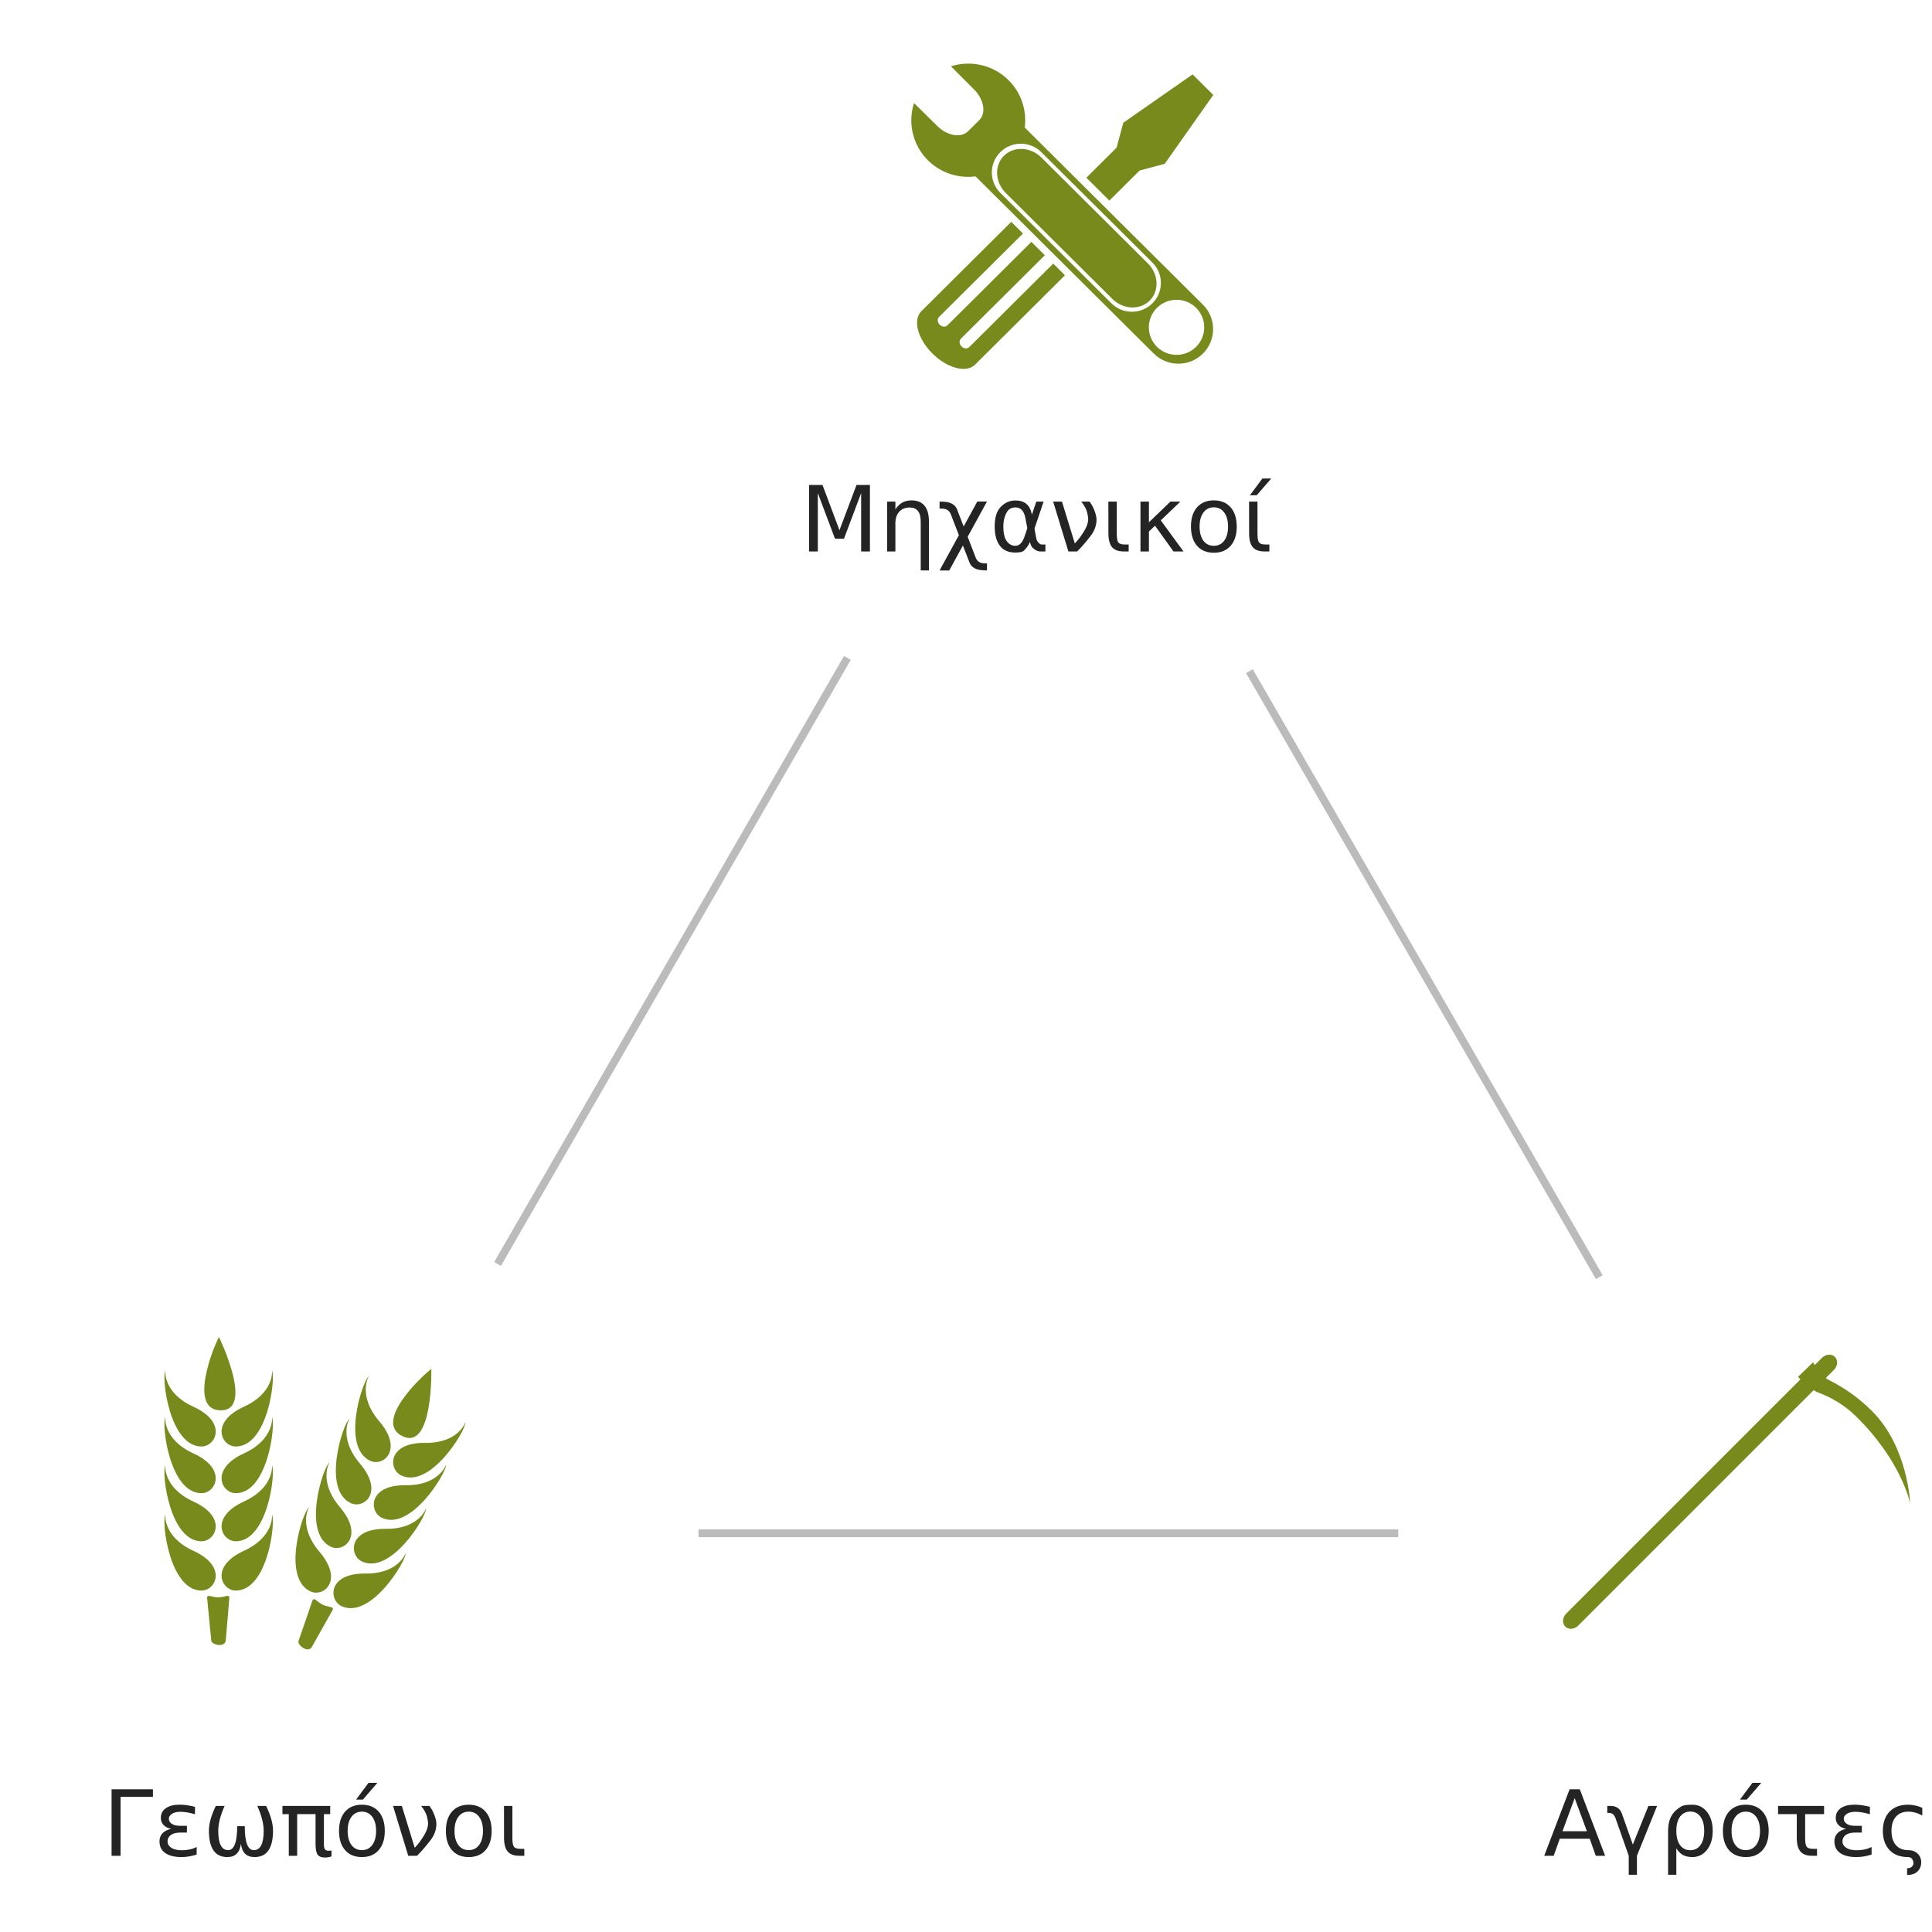 <?xml version="1.0" encoding="UTF-8" standalone="no"?>
<!-- Created with Inkscape (http://www.inkscape.org/) -->

<svg
   xmlns:dc="http://purl.org/dc/elements/1.1/"
   xmlns:cc="http://creativecommons.org/ns#"
   xmlns:rdf="http://www.w3.org/1999/02/22-rdf-syntax-ns#"
   xmlns:svg="http://www.w3.org/2000/svg"
   xmlns="http://www.w3.org/2000/svg"
   xmlns:sodipodi="http://sodipodi.sourceforge.net/DTD/sodipodi-0.dtd"
   xmlns:inkscape="http://www.inkscape.org/namespaces/inkscape"
   version="1.2"
   width="50"
   height="50"
   id="svg3791"
   inkscape:version="0.48.3.1 r9886"
   sodipodi:docname="agrockathon-triangle.svg">
  <sodipodi:namedview
     pagecolor="#ffffff"
     bordercolor="#666666"
     borderopacity="1"
     objecttolerance="10"
     gridtolerance="10"
     guidetolerance="10"
     inkscape:pageopacity="0"
     inkscape:pageshadow="2"
     inkscape:window-width="1440"
     inkscape:window-height="841"
     id="namedview2997"
     showgrid="false"
     inkscape:zoom="6.4"
     inkscape:cx="42.364324"
     inkscape:cy="10.543627"
     inkscape:window-x="0"
     inkscape:window-y="27"
     inkscape:window-maximized="1"
     inkscape:current-layer="svg3791" />
  <defs
     id="defs3793" />
  <rect
     style="fill:#242424;fill-rule:evenodd;stroke:#000000;stroke-width:1px;stroke-linecap:butt;stroke-linejoin:miter;stroke-opacity:1"
     id="rect3936"
     width="1166.726"
     height="1055.357"
     x="-2869.086"
     y="-349.515" />
  <g
     style="fill:#798a1d;fill-opacity:1;display:inline"
     id="g6457-2"
     transform="matrix(0.079,0,0,0.079,-34.179,97.418)">
    <path
       d="m 809.274,-1134.658 c 3.224,-3.208 2.955,-8.666 -0.596,-12.199 l -34.871,-34.666 c -3.553,-3.531 -9.045,-3.796 -12.269,-0.59 -3.224,3.205 -2.959,8.665 0.594,12.197 l 34.872,34.665 c 3.553,3.531 9.043,3.798 12.27,0.593 z"
       id="path13-0-2"
       inkscape:connector-curvature="0"
       style="fill:#798a1d;fill-opacity:1" />
    <path
       d="m 752.228,-1175.353 58.384,58.04 c 4.448,4.423 11.662,4.423 16.11,0 4.447,-4.421 4.447,-11.592 0,-16.016 l -58.383,-58.04 c 0.712,-5.508 -1.041,-11.27 -5.296,-15.5 -5.107,-5.078 -12.434,-6.584 -18.872,-4.549 3.752,3.727 6.652,6.679 7.565,7.585 3.262,3.244 4.035,7.733 1.728,10.026 l -3.684,3.663 c -2.307,2.293 -6.823,1.525 -10.085,-1.718 -0.911,-0.907 -3.88,-3.789 -7.631,-7.521 -2.047,6.402 -0.532,13.685 4.576,18.763 4.255,4.231 10.049,5.974 15.588,5.267 z m 72.261,55.82 c -3.545,3.521 -9.285,3.521 -12.83,0 -3.541,-3.522 -3.541,-9.232 0,-12.753 3.545,-3.522 9.285,-3.522 12.83,0 3.541,3.518 3.541,9.23 0,12.753 z m -64.145,-50.422 c -3.707,-3.686 -3.707,-9.661 0,-13.347 3.707,-3.687 9.718,-3.687 13.425,0 l 36.399,36.183 c 3.705,3.686 3.705,9.66 0,13.347 -3.711,3.685 -9.719,3.685 -13.43,0 l -36.394,-36.183 z"
       id="path15-1-2"
       inkscape:connector-curvature="0"
       style="fill:#798a1d;fill-opacity:1" />
    <path
       d="m 752.078,-1113.692 29.443,-29.272 -3.843,-3.822 -27.491,27.33 c -0.651,0.648 -1.795,0.558 -2.556,-0.195 -0.76,-0.759 -0.849,-1.897 -0.198,-2.543 l 27.49,-27.33 -4.405,-4.381 -27.49,27.332 c -0.65,0.645 -1.794,0.557 -2.556,-0.198 -0.761,-0.756 -0.849,-1.896 -0.198,-2.539 l 27.49,-27.332 -3.844,-3.821 -29.443,29.272 c -2.851,2.832 -1.22,9.046 3.641,13.877 4.86,4.833 11.109,6.455 13.96,3.622 z"
       id="path17-7-9"
       inkscape:connector-curvature="0"
       style="fill:#798a1d;fill-opacity:1" />
    <polygon
       points="64.886,44.862 74.778,35.026 83.002,32.835 98.928,10.264 92.153,3.526 69.45,19.361 67.244,27.537 57.351,37.373 "
       id="polygon19-6"
       transform="translate(731.182,-1212.294)"
       style="fill:#798a1d;fill-opacity:1" />
  </g>
  <g
     transform="matrix(0.12,0,0,0.122,-33.515,160.546)"
     id="g6320-3"
     style="fill:#798a1d;fill-opacity:1;display:inline">
    <path
       inkscape:connector-curvature="0"
       d="m 324.854,-967.959 -0.899,-9.053 c 0,-0.833 1.061,-0.095 2.4,-0.095 l 0,0 c 1.328,0 2.402,-0.737 2.402,0.095 l 0,0 -0.753,8.829 c 0,1.928 -3.151,1.143 -3.151,0.224 z"
       id="path3-1"
       style="fill:#798a1d;fill-opacity:1" />
    <path
       inkscape:connector-curvature="0"
       d="m 321,-997.431 c -6.595,-2.981 -6.058,-7.673 -6.058,-7.673 -0.832,1.656 0.938,16.106 7.811,16.106 3.075,0 5.659,-5.103 -1.753,-8.432 z"
       id="path5-2"
       style="fill:#798a1d;fill-opacity:1" />
    <path
       inkscape:connector-curvature="0"
       d="m 321,-1007.641 c -6.595,-2.971 -6.058,-7.664 -6.058,-7.664 -0.832,1.652 0.938,16.106 7.811,16.106 3.075,0 5.659,-5.103 -1.753,-8.441 z"
       id="path7-0"
       style="fill:#798a1d;fill-opacity:1" />
    <path
       inkscape:connector-curvature="0"
       d="m 321,-1017.544 c -6.595,-2.959 -6.058,-7.66 -6.058,-7.66 -0.832,1.656 0.938,16.097 7.811,16.097 3.075,0 5.659,-5.09 -1.753,-8.437 z"
       id="path9-0"
       style="fill:#798a1d;fill-opacity:1" />
    <path
       inkscape:connector-curvature="0"
       d="m 330.144,-988.999 c 6.873,0 8.635,-14.449 7.811,-16.106 0,0 0.533,4.693 -6.066,7.673 -7.405,3.329 -4.829,8.432 -1.745,8.432 z"
       id="path11-9"
       style="fill:#798a1d;fill-opacity:1" />
    <path
       inkscape:connector-curvature="0"
       d="m 321,-986.976 c -6.595,-2.98 -6.058,-7.673 -6.058,-7.673 -0.832,1.656 0.938,16.106 7.811,16.106 3.075,0 5.659,-5.103 -1.753,-8.433 z"
       id="path13-5"
       style="fill:#798a1d;fill-opacity:1" />
    <path
       inkscape:connector-curvature="0"
       d="m 330.144,-978.543 c 6.873,0 8.635,-14.449 7.811,-16.106 0,0 0.533,4.693 -6.066,7.673 -7.405,3.33 -4.829,8.433 -1.745,8.433 z"
       id="path15-12"
       style="fill:#798a1d;fill-opacity:1" />
    <path
       inkscape:connector-curvature="0"
       d="m 330.144,-999.199 c 6.873,0 8.635,-14.453 7.811,-16.106 0,0 0.533,4.693 -6.066,7.664 -7.405,3.339 -4.829,8.441 -1.745,8.441 z"
       id="path17-0"
       style="fill:#798a1d;fill-opacity:1" />
    <path
       inkscape:connector-curvature="0"
       d="m 330.144,-1009.107 c 6.873,0 8.635,-14.441 7.811,-16.097 0,0 0.533,4.701 -6.066,7.66 -7.405,3.347 -4.829,8.437 -1.745,8.437 z"
       id="path19-9"
       style="fill:#798a1d;fill-opacity:1" />
    <path
       inkscape:connector-curvature="0"
       d="m 326.926,-1016.772 c 7.291,0 -0.401,-15.544 -0.401,-15.544 -0.928,1.462 -6.888,15.544 0.401,15.544 z"
       id="path21-3"
       style="fill:#798a1d;fill-opacity:1" />
    <path
       inkscape:connector-curvature="0"
       d="m 346.64,-966.747 4.4,-7.699 0,0 c 0.349,-0.741 -0.932,-0.539 -2.133,-1.091 l 0,0 c -1.22,-0.566 -1.872,-1.682 -2.22,-0.928 l -2.999,8.583 c -0.386,0.841 2.135,2.877 2.952,1.134 z"
       id="path23-2"
       style="fill:#798a1d;fill-opacity:1" />
    <path
       inkscape:connector-curvature="0"
       d="m 352.605,-996.228 c -4.716,-5.482 -2.26,-9.511 -2.26,-9.511 -1.451,1.151 -5.928,15.006 0.297,17.9 2.791,1.298 7.285,-2.239 1.962,-8.389 z"
       id="path25-6"
       style="fill:#798a1d;fill-opacity:1" />
    <path
       inkscape:connector-curvature="0"
       d="m 356.91,-1005.493 c -4.719,-5.469 -2.265,-9.498 -2.265,-9.498 -1.454,1.147 -5.938,14.997 0.293,17.9 2.8,1.294 7.285,-2.235 1.972,-8.403 z"
       id="path27-9"
       style="fill:#798a1d;fill-opacity:1" />
    <path
       inkscape:connector-curvature="0"
       d="m 361.081,-1014.464 c -4.732,-5.461 -2.265,-9.506 -2.265,-9.506 -1.45,1.151 -5.93,14.997 0.302,17.9 2.791,1.29 7.281,-2.234 1.962,-8.394 z"
       id="path29-2"
       style="fill:#798a1d;fill-opacity:1" />
    <path
       inkscape:connector-curvature="0"
       d="m 357.35,-984.716 c 6.232,2.885 13.923,-9.463 13.862,-11.322 0,0 -1.488,4.482 -8.73,4.4 -8.117,-0.086 -7.927,5.616 -5.132,6.922 z"
       id="path31-0"
       style="fill:#798a1d;fill-opacity:1" />
    <path
       inkscape:connector-curvature="0"
       d="m 348.205,-986.747 c -4.725,-5.479 -2.269,-9.502 -2.269,-9.502 -1.45,1.147 -5.928,14.997 0.302,17.882 2.799,1.299 7.281,-2.229 1.966,-8.38 z"
       id="path33-6"
       style="fill:#798a1d;fill-opacity:1" />
    <path
       inkscape:connector-curvature="0"
       d="m 352.945,-975.244 c 6.228,2.899 13.919,-9.463 13.868,-11.313 0,0 -1.493,4.481 -8.73,4.4 -8.121,-0.087 -7.927,5.62 -5.137,6.914 z"
       id="path35-0"
       style="fill:#798a1d;fill-opacity:1" />
    <path
       inkscape:connector-curvature="0"
       d="m 361.654,-993.976 c 6.228,2.894 13.914,-9.472 13.862,-11.318 0,0 -1.492,4.478 -8.73,4.4 -8.127,-0.087 -7.928,5.628 -5.133,6.918 z"
       id="path37-6"
       style="fill:#798a1d;fill-opacity:1" />
    <path
       inkscape:connector-curvature="0"
       d="m 365.825,-1002.965 c 6.232,2.902 13.91,-9.454 13.858,-11.309 0,0 -1.497,4.494 -8.726,4.399 -8.122,-0.086 -7.923,5.62 -5.133,6.91 z"
       id="path39-4"
       style="fill:#798a1d;fill-opacity:1" />
    <path
       inkscape:connector-curvature="0"
       d="m 366.131,-1011.272 c 6.608,3.071 6.185,-14.268 6.185,-14.268 -1.458,0.95 -12.794,11.197 -6.185,14.268 z"
       id="path41-9"
       style="fill:#798a1d;fill-opacity:1" />
  </g>
  <g
     id="g7990"
     transform="matrix(-0.114,-0.114,-0.114,0.114,-39.909,291.492)"
     style="fill:#798a1d;fill-opacity:1;display:inline">
    <path
       id="path9-5"
       d="m 742.5,-1448.132 c 0,0.871 -0.61,1.576 -1.363,1.576 l 0,0 c -0.753,0 -1.364,-0.705 -1.364,-1.576 v -58.06 c 0,-0.871 0.61,-1.576 1.363,-1.576 l 0,0 c 0.753,0 1.364,0.706 1.364,1.576 v 58.06 z"
       inkscape:connector-curvature="0"
       style="fill:#798a1d;fill-opacity:1" />
    <path
       id="path11-5"
       d="m 743.063,-1501.329 c 0,0 -2.525,0.197 -4.104,-0.515 -1.911,-0.861 -4.188,-1.526 -6.761,-1.568 -10.36,-0.168 -16.213,3.712 -16.213,3.712 0,0 6.614,-6.136 14.773,-6.136 3.1,0 5.976,0.543 8.351,1.348 1.53,0.518 3.893,-0.198 3.893,-0.198 l 0.061,3.357 z"
       inkscape:connector-curvature="0"
       style="fill:#798a1d;fill-opacity:1" />
  </g>
  <g
     transform="matrix(0.059,0,0,0.059,15.538,-128.416)"
     style="font-size:40px;font-style:normal;font-variant:normal;font-weight:normal;font-stretch:normal;line-height:125%;letter-spacing:0px;word-spacing:0px;fill:#242424;fill-opacity:1;stroke:none;display:inline;font-family:Tracion;-inkscape-font-specification:Tracion"
     id="flowRoot7182-8-7-1-0">
    <path
       d="m 91.551,2389.272 5.879,0 7.441,19.844 7.48,-19.844 5.879,0 0,29.16 -3.848,0 0,-25.605 -7.52,20 -3.965,0 -7.52,-20 0,25.605 -3.828,0 0,-29.16"
       style="text-align:start;line-height:125%;writing-mode:lr-tb;text-anchor:start;fill:#242424;font-family:Quicksand;-inkscape-font-specification:Quicksand"
       id="path5172" />
    <path
       d="m 144.109,2405.229 0,21.523 -3.594,0 0,-21.406 c -1e-5,-2.07 -0.404,-3.62 -1.211,-4.648 -0.807,-1.029 -2.018,-1.543 -3.633,-1.543 -1.94,0 -3.47,0.619 -4.59,1.855 -1.12,1.237 -1.68,2.923 -1.68,5.059 l 0,12.363 -3.613,0 0,-21.875 3.613,0 0,3.398 c 0.859,-1.315 1.868,-2.298 3.027,-2.949 1.172,-0.651 2.52,-0.977 4.043,-0.977 2.513,0 4.414,0.775 5.703,2.324 1.289,1.563 1.934,3.854 1.934,6.875"
       style="text-align:start;line-height:125%;writing-mode:lr-tb;text-anchor:start;fill:#242424;font-family:Quicksand;-inkscape-font-specification:Quicksand"
       id="path5174" />
    <path
       d="m 161.922,2423.315 -2.91,-7.481 -5.996,10.938 -4.238,0 8.477,-15.469 -3.555,-9.199 c -0.638,-1.641 -1.96,-2.461 -3.965,-2.461 l -0.957,0 0,-3.086 1.367,0.039 c 3.359,0.091 5.462,1.224 6.309,3.398 l 2.891,7.48 5.996,-10.938 4.238,0 -8.477,15.469 3.555,9.199 c 0.638,1.641 1.96,2.461 3.965,2.461 l 0.957,0 0,3.086 -1.367,-0.039 c -3.359,-0.091 -5.456,-1.224 -6.289,-3.398"
       style="text-align:start;line-height:125%;writing-mode:lr-tb;text-anchor:start;fill:#242424;font-family:Quicksand;-inkscape-font-specification:Quicksand"
       id="path5176" />
    <path
       d="m 187.273,2408.257 -0.859,-4.512 c -0.586,-3.086 -2.038,-4.629 -4.355,-4.629 -1.745,0 -3.014,0.716 -3.809,2.148 -1.003,1.797 -1.504,3.88 -1.504,6.25 0,2.865 0.488,4.981 1.465,6.348 0.99,1.393 2.272,2.09 3.848,2.09 1.745,0 3.086,-1.387 4.023,-4.16 l 1.191,-3.535 m 2.012,-5.977 1.934,-5.723 3.203,0 -4.004,11.855 0.781,4.277 c 0.117,0.638 0.404,1.224 0.859,1.758 0.534,0.625 1.009,0.938 1.426,0.938 l 1.719,0 0,3.047 -2.148,0 c -1.224,0 -2.383,-0.547 -3.477,-1.641 -0.534,-0.547 -0.911,-1.393 -1.133,-2.539 -0.599,1.445 -1.51,2.734 -2.734,3.867 -0.573,0.534 -1.79,0.801 -3.652,0.801 -3.06,0 -5.332,-0.99 -6.816,-2.969 -1.523,-2.044 -2.285,-4.857 -2.285,-8.438 0,-3.828 0.827,-6.641 2.48,-8.438 1.836,-2.005 4.043,-3.008 6.621,-3.008 4.049,0 6.458,2.07 7.227,6.211"
       style="text-align:start;line-height:125%;writing-mode:lr-tb;text-anchor:start;fill:#242424;font-family:Quicksand;-inkscape-font-specification:Quicksand"
       id="path5178" />
    <path
       d="m 205.281,2418.432 -6.68,-21.875 3.867,0 5.645,18.359 c 1.562,-1.615 2.995,-3.542 4.297,-5.781 0.99,-1.68 1.51,-3.249 1.562,-4.707 0.026,-0.69 -0.117,-1.686 -0.43,-2.988 -0.365,-1.55 -1.237,-3.177 -2.617,-4.883 l 3.633,0 0,0 c 0.898,1.159 1.647,2.546 2.246,4.16 0.547,1.484 0.82,2.734 0.82,3.75 -2e-5,2.552 -0.885,4.968 -2.656,7.246 -2.305,2.969 -4.258,5.208 -5.859,6.719 l -3.828,0"
       style="text-align:start;line-height:125%;writing-mode:lr-tb;text-anchor:start;fill:#242424;font-family:Quicksand;-inkscape-font-specification:Quicksand"
       id="path5180" />
    <path
       d="m 226.512,2396.557 0,14.16 c -1e-5,1.888 0.221,3.131 0.664,3.731 0.469,0.625 1.406,0.938 2.812,0.938 l 1.738,0 0,3.047 -2.168,0 c -2.344,0 -4.049,-0.625 -5.117,-1.875 -1.068,-1.276 -1.602,-3.294 -1.602,-6.055 l -0.019,-13.945 3.691,0"
       style="text-align:start;line-height:125%;writing-mode:lr-tb;text-anchor:start;fill:#242424;font-family:Quicksand;-inkscape-font-specification:Quicksand"
       id="path5182" />
    <path
       d="m 236.902,2396.557 3.711,0 0,9.082 9.434,-9.082 4.375,0 -8.613,8.242 9.961,13.633 -4.395,0 -8.086,-11.289 -2.676,2.519 0,8.77 -3.711,0 0,-21.875"
       style="text-align:start;line-height:125%;writing-mode:lr-tb;text-anchor:start;fill:#242424;font-family:Quicksand;-inkscape-font-specification:Quicksand"
       id="path5184" />
    <path
       d="m 269.09,2399.077 c -1.927,0 -3.451,0.755 -4.57,2.266 -1.12,1.497 -1.68,3.555 -1.68,6.172 0,2.617 0.553,4.681 1.66,6.191 1.12,1.497 2.65,2.246 4.59,2.246 1.914,0 3.431,-0.755 4.551,-2.266 1.12,-1.51 1.68,-3.568 1.68,-6.172 -2e-5,-2.591 -0.56,-4.642 -1.68,-6.152 -1.12,-1.524 -2.637,-2.285 -4.551,-2.285 m 0,-3.047 c 3.125,0 5.579,1.016 7.363,3.047 1.784,2.031 2.676,4.844 2.676,8.438 -3e-5,3.581 -0.892,6.393 -2.676,8.438 -1.784,2.031 -4.238,3.047 -7.363,3.047 -3.138,0 -5.599,-1.016 -7.383,-3.047 -1.771,-2.044 -2.656,-4.857 -2.656,-8.438 0,-3.594 0.885,-6.406 2.656,-8.438 1.784,-2.031 4.245,-3.047 7.383,-3.047"
       style="text-align:start;line-height:125%;writing-mode:lr-tb;text-anchor:start;fill:#242424;font-family:Quicksand;-inkscape-font-specification:Quicksand"
       id="path5186" />
    <path
       d="m 288.23,2396.557 0,14.16 c -1e-5,1.888 0.221,3.131 0.664,3.731 0.469,0.625 1.406,0.938 2.812,0.938 l 1.738,0 0,3.047 -2.168,0 c -2.344,0 -4.049,-0.625 -5.117,-1.875 -1.068,-1.276 -1.602,-3.294 -1.602,-6.055 l -0.019,-13.945 3.691,0 m 2.148,-10.117 3.887,0 -6.367,7.344 -2.988,0 5.469,-7.344"
       style="text-align:start;line-height:125%;writing-mode:lr-tb;text-anchor:start;fill:#242424;font-family:Quicksand;-inkscape-font-specification:Quicksand"
       id="path5188" />
  </g>
  <g
     transform="matrix(0.059,0,0,0.059,-2.514,-94.66)"
     style="font-size:40px;font-style:normal;font-variant:normal;font-weight:normal;font-stretch:normal;line-height:125%;letter-spacing:0px;word-spacing:0px;fill:#242424;fill-opacity:1;stroke:none;display:inline;font-family:Tracion;-inkscape-font-specification:Tracion"
     id="flowRoot7182-8-7-1-0-8">
    <path
       d="m 91.551,2418.432 0,-29.16 18.145,0 0,3.32 -14.199,0 0,25.84 -3.945,0"
       style="text-align:start;line-height:125%;writing-mode:lr-tb;text-anchor:start;fill:#242424;font-family:Quicksand;-inkscape-font-specification:Quicksand"
       id="path5155" />
    <path
       d="m 117.684,2406.636 c -1.458,-0.312 -2.578,-0.892 -3.359,-1.738 -0.781,-0.833 -1.172,-1.855 -1.172,-3.066 0,-1.836 0.742,-3.268 2.227,-4.297 1.471,-1.016 3.483,-1.523 6.035,-1.523 0.99,0 2.038,0.078 3.145,0.234 1.107,0.156 2.298,0.391 3.574,0.703 l 0,3.262 c -1.263,-0.378 -2.415,-0.651 -3.457,-0.82 -1.055,-0.169 -2.044,-0.254 -2.969,-0.254 -1.549,0 -2.773,0.299 -3.672,0.898 -0.911,0.599 -1.367,1.315 -1.367,2.148 -1e-5,0.911 0.443,1.66 1.328,2.246 0.872,0.573 2.064,0.859 3.574,0.859 l 3.027,0 0,2.969 -2.891,0 c -1.784,0 -3.145,0.332 -4.082,0.996 -1.016,0.729 -1.523,1.667 -1.523,2.812 0,1.172 0.547,2.122 1.641,2.852 1.107,0.729 2.643,1.094 4.609,1.094 1.211,0 2.37,-0.117 3.477,-0.352 1.107,-0.247 2.122,-0.612 3.047,-1.094 l 0,3.34 c -1.172,0.365 -2.305,0.638 -3.398,0.82 -1.107,0.182 -2.181,0.274 -3.223,0.274 -3.099,0 -5.488,-0.593 -7.168,-1.777 -1.68,-1.185 -2.52,-2.904 -2.52,-5.156 -1e-5,-1.406 0.449,-2.585 1.348,-3.535 0.898,-0.951 2.155,-1.582 3.77,-1.895"
       style="text-align:start;line-height:125%;writing-mode:lr-tb;text-anchor:start;fill:#242424;font-family:Quicksand;-inkscape-font-specification:Quicksand"
       id="path5157" />
    <path
       d="m 142.352,2418.999 c -5.404,0 -8.105,-3.867 -8.105,-11.602 0,-3.06 1.009,-6.673 3.027,-10.84 l 3.867,0 c -1.862,4.167 -2.793,7.812 -2.793,10.938 -1e-5,5.638 1.445,8.457 4.336,8.457 2.643,0 3.965,-3.503 3.965,-10.508 l 3.32,0 c -2e-5,7.005 1.322,10.508 3.965,10.508 2.891,0 4.336,-2.819 4.336,-8.457 -3e-5,-3.125 -0.931,-6.771 -2.793,-10.938 l 3.867,0 c 2.018,4.167 3.027,7.78 3.027,10.84 -3e-5,7.734 -2.702,11.602 -8.105,11.602 -3.542,0 -5.527,-1.947 -5.957,-5.84 -0.534,3.893 -2.52,5.84 -5.957,5.84"
       style="text-align:start;line-height:125%;writing-mode:lr-tb;text-anchor:start;fill:#242424;font-family:Quicksand;-inkscape-font-specification:Quicksand"
       id="path5159" />
    <path
       d="m 166.492,2396.557 20.957,0 0,3.594 -2.754,0 0,13.438 c -2e-5,0.938 0.156,1.615 0.469,2.031 0.326,0.404 0.846,0.605 1.562,0.605 0.195,0 0.436,-0.013 0.723,-0.039 0.286,-0.039 0.475,-0.065 0.566,-0.078 l 0,2.598 c -0.456,0.169 -0.924,0.293 -1.406,0.371 -0.482,0.078 -0.964,0.117 -1.445,0.117 -1.563,0 -2.643,-0.423 -3.242,-1.27 -0.599,-0.859 -0.898,-2.435 -0.898,-4.727 l 0,-13.047 -8.066,0 0,18.281 -3.672,0 0,-18.281 -2.793,0 0,-3.594"
       style="text-align:start;line-height:125%;writing-mode:lr-tb;text-anchor:start;fill:#242424;font-family:Quicksand;-inkscape-font-specification:Quicksand"
       id="path5161" />
    <path
       d="m 204.266,2386.44 3.887,0 -6.367,7.344 -2.988,0 5.469,-7.344 m -2.91,12.637 c -1.927,0 -3.451,0.755 -4.57,2.266 -1.12,1.497 -1.68,3.555 -1.68,6.172 -1e-5,2.617 0.553,4.681 1.66,6.191 1.12,1.497 2.65,2.246 4.59,2.246 1.914,0 3.431,-0.755 4.551,-2.266 1.12,-1.51 1.68,-3.568 1.68,-6.172 -2e-5,-2.591 -0.56,-4.642 -1.68,-6.152 -1.12,-1.524 -2.637,-2.285 -4.551,-2.285 m 0,-3.047 c 3.125,0 5.579,1.016 7.363,3.047 1.784,2.031 2.676,4.844 2.676,8.438 -2e-5,3.581 -0.892,6.393 -2.676,8.438 -1.784,2.031 -4.238,3.047 -7.363,3.047 -3.138,0 -5.599,-1.016 -7.383,-3.047 -1.771,-2.044 -2.656,-4.857 -2.656,-8.438 -1e-5,-3.594 0.885,-6.406 2.656,-8.438 1.784,-2.031 4.245,-3.047 7.383,-3.047"
       style="text-align:start;line-height:125%;writing-mode:lr-tb;text-anchor:start;fill:#242424;font-family:Quicksand;-inkscape-font-specification:Quicksand"
       id="path5163" />
    <path
       d="m 221.688,2418.432 -6.68,-21.875 3.867,0 5.645,18.359 c 1.562,-1.615 2.995,-3.542 4.297,-5.781 0.99,-1.68 1.51,-3.249 1.562,-4.707 0.026,-0.69 -0.117,-1.686 -0.43,-2.988 -0.365,-1.55 -1.237,-3.177 -2.617,-4.883 l 3.633,0 0,0 c 0.898,1.159 1.647,2.546 2.246,4.16 0.547,1.484 0.82,2.734 0.82,3.75 -2e-5,2.552 -0.885,4.968 -2.656,7.246 -2.305,2.969 -4.258,5.208 -5.859,6.719 l -3.828,0"
       style="text-align:start;line-height:125%;writing-mode:lr-tb;text-anchor:start;fill:#242424;font-family:Quicksand;-inkscape-font-specification:Quicksand"
       id="path5165" />
    <path
       d="m 248.23,2399.077 c -1.927,0 -3.451,0.755 -4.57,2.266 -1.12,1.497 -1.68,3.555 -1.68,6.172 -1e-5,2.617 0.553,4.681 1.66,6.191 1.12,1.497 2.65,2.246 4.59,2.246 1.914,0 3.431,-0.755 4.551,-2.266 1.12,-1.51 1.68,-3.568 1.68,-6.172 -2e-5,-2.591 -0.56,-4.642 -1.68,-6.152 -1.12,-1.524 -2.637,-2.285 -4.551,-2.285 m 0,-3.047 c 3.125,0 5.579,1.016 7.363,3.047 1.784,2.031 2.676,4.844 2.676,8.438 -2e-5,3.581 -0.892,6.393 -2.676,8.438 -1.784,2.031 -4.238,3.047 -7.363,3.047 -3.138,0 -5.599,-1.016 -7.383,-3.047 -1.771,-2.044 -2.656,-4.857 -2.656,-8.438 -1e-5,-3.594 0.885,-6.406 2.656,-8.438 1.784,-2.031 4.245,-3.047 7.383,-3.047"
       style="text-align:start;line-height:125%;writing-mode:lr-tb;text-anchor:start;fill:#242424;font-family:Quicksand;-inkscape-font-specification:Quicksand"
       id="path5167" />
    <path
       d="m 267.371,2396.557 0,14.16 c 0,1.888 0.221,3.131 0.664,3.731 0.469,0.625 1.406,0.938 2.812,0.938 l 1.738,0 0,3.047 -2.168,0 c -2.344,0 -4.049,-0.625 -5.117,-1.875 -1.068,-1.276 -1.602,-3.294 -1.602,-6.055 l -0.019,-13.945 3.691,0"
       style="text-align:start;line-height:125%;writing-mode:lr-tb;text-anchor:start;fill:#242424;font-family:Quicksand;-inkscape-font-specification:Quicksand"
       id="path5169" />
  </g>
  <g
     transform="matrix(0.059,0,0,0.059,34.776,-94.66)"
     style="font-size:40px;font-style:normal;font-variant:normal;font-weight:normal;font-stretch:normal;line-height:125%;letter-spacing:0px;word-spacing:0px;fill:#242424;fill-opacity:1;stroke:none;display:inline;font-family:Tracion;-inkscape-font-specification:Tracion"
     id="flowRoot7182-8-7-1-0-6">
    <path
       d="m 101.297,2393.159 -5.352,14.512 10.723,0 -5.371,-14.512 m -2.227,-3.887 4.473,0 11.113,29.16 -4.102,0 -2.656,-7.481 -13.145,0 -2.656,7.481 -4.16,0 11.133,-29.16"
       style="text-align:start;line-height:125%;writing-mode:lr-tb;text-anchor:start;fill:#242424;font-family:Quicksand;-inkscape-font-specification:Quicksand"
       id="path5140" />
    <path
       d="m 122.02,2399.995 4.785,13.516 6.836,-16.953 3.809,0 -8.848,21.875 0,8.32 -3.594,0 0,-8.32 -5.742,-16.328 c -0.573,-1.641 -1.478,-2.461 -2.715,-2.461 l -0.957,0 0,-3.086 1.367,0 c 2.565,0 4.251,1.146 5.059,3.438"
       style="text-align:start;line-height:125%;writing-mode:lr-tb;text-anchor:start;fill:#242424;font-family:Quicksand;-inkscape-font-specification:Quicksand"
       id="path5142" />
    <path
       d="m 144.031,2400.464 c 0.794,-1.328 2.174,-2.578 4.141,-3.75 0.768,-0.456 2.337,-0.684 4.707,-0.684 2.656,0 4.811,1.055 6.465,3.164 1.667,2.109 2.5,4.883 2.5,8.32 -2e-5,3.438 -0.833,6.211 -2.5,8.32 -1.654,2.109 -3.809,3.164 -6.465,3.164 -1.602,0 -2.982,-0.312 -4.141,-0.938 -1.146,-0.638 -2.096,-1.608 -2.852,-2.91 l 0,11.602 -3.613,0 0,-19.043 c -1e-5,-3.008 0.586,-5.423 1.758,-7.246 m 14.082,7.051 c -2e-5,-2.643 -0.547,-4.713 -1.641,-6.211 -1.081,-1.51 -2.572,-2.266 -4.473,-2.266 -1.901,1e-4 -3.398,0.755 -4.492,2.266 -1.081,1.497 -1.621,3.568 -1.621,6.211 -1e-5,2.643 0.54,4.72 1.621,6.231 1.094,1.497 2.591,2.246 4.492,2.246 1.901,0 3.392,-0.749 4.473,-2.246 1.094,-1.51 1.641,-3.587 1.641,-6.231"
       style="text-align:start;line-height:125%;writing-mode:lr-tb;text-anchor:start;fill:#242424;font-family:Quicksand;-inkscape-font-specification:Quicksand"
       id="path5144" />
    <path
       d="m 179.266,2386.44 3.887,0 -6.367,7.344 -2.988,0 5.469,-7.344 m -2.91,12.637 c -1.927,0 -3.451,0.755 -4.57,2.266 -1.12,1.497 -1.68,3.555 -1.68,6.172 -1e-5,2.617 0.553,4.681 1.66,6.191 1.12,1.497 2.65,2.246 4.59,2.246 1.914,0 3.431,-0.755 4.551,-2.266 1.12,-1.51 1.68,-3.568 1.68,-6.172 -2e-5,-2.591 -0.56,-4.642 -1.68,-6.152 -1.12,-1.524 -2.637,-2.285 -4.551,-2.285 m 0,-3.047 c 3.125,0 5.579,1.016 7.363,3.047 1.784,2.031 2.676,4.844 2.676,8.438 -2e-5,3.581 -0.892,6.393 -2.676,8.438 -1.784,2.031 -4.238,3.047 -7.363,3.047 -3.138,0 -5.599,-1.016 -7.383,-3.047 -1.771,-2.044 -2.656,-4.857 -2.656,-8.438 -1e-5,-3.594 0.885,-6.406 2.656,-8.438 1.784,-2.031 4.245,-3.047 7.383,-3.047"
       style="text-align:start;line-height:125%;writing-mode:lr-tb;text-anchor:start;fill:#242424;font-family:Quicksand;-inkscape-font-specification:Quicksand"
       id="path5146" />
    <path
       d="m 203.055,2414.448 c 0.469,0.625 1.406,0.938 2.812,0.938 l 1.738,0 0,3.047 -2.168,0 c -2.344,0 -4.049,-0.625 -5.117,-1.875 -1.068,-1.276 -1.602,-3.294 -1.602,-6.055 l 0,-10.352 -8.203,0 0,-3.594 20.176,0 0,3.594 -8.301,0 0,10.566 c -1e-5,1.888 0.221,3.131 0.664,3.731"
       style="text-align:start;line-height:125%;writing-mode:lr-tb;text-anchor:start;fill:#242424;font-family:Quicksand;-inkscape-font-specification:Quicksand"
       id="path5148" />
    <path
       d="m 220.34,2406.636 c -1.458,-0.312 -2.578,-0.892 -3.359,-1.738 -0.781,-0.833 -1.172,-1.855 -1.172,-3.066 0,-1.836 0.742,-3.268 2.227,-4.297 1.471,-1.016 3.483,-1.523 6.035,-1.523 0.99,0 2.038,0.078 3.145,0.234 1.107,0.156 2.298,0.391 3.574,0.703 l 0,3.262 c -1.263,-0.378 -2.415,-0.651 -3.457,-0.82 -1.055,-0.169 -2.044,-0.254 -2.969,-0.254 -1.549,0 -2.773,0.299 -3.672,0.898 -0.911,0.599 -1.367,1.315 -1.367,2.148 -1e-5,0.911 0.443,1.66 1.328,2.246 0.872,0.573 2.064,0.859 3.574,0.859 l 3.027,0 0,2.969 -2.891,0 c -1.784,0 -3.145,0.332 -4.082,0.996 -1.016,0.729 -1.523,1.667 -1.523,2.812 0,1.172 0.547,2.122 1.641,2.852 1.107,0.729 2.643,1.094 4.609,1.094 1.211,0 2.37,-0.117 3.477,-0.352 1.107,-0.247 2.122,-0.612 3.047,-1.094 l 0,3.34 c -1.172,0.365 -2.305,0.638 -3.398,0.82 -1.107,0.182 -2.181,0.274 -3.223,0.274 -3.099,0 -5.488,-0.593 -7.168,-1.777 -1.68,-1.185 -2.52,-2.904 -2.52,-5.156 -1e-5,-1.406 0.449,-2.585 1.348,-3.535 0.898,-0.951 2.155,-1.582 3.77,-1.895"
       style="text-align:start;line-height:125%;writing-mode:lr-tb;text-anchor:start;fill:#242424;font-family:Quicksand;-inkscape-font-specification:Quicksand"
       id="path5150" />
    <path
       d="m 247.547,2418.999 c -3.503,0 -6.224,-1.035 -8.164,-3.106 -1.94,-2.07 -2.91,-4.863 -2.91,-8.379 -1e-5,-3.568 0.977,-6.374 2.93,-8.418 1.966,-2.044 4.655,-3.066 8.066,-3.066 1.107,0 2.187,0.117 3.242,0.352 1.055,0.221 2.077,0.56 3.066,1.016 l 0,3.359 c -1.016,-0.56 -2.038,-0.977 -3.066,-1.25 -1.016,-0.286 -2.044,-0.43 -3.086,-0.43 -2.331,0 -4.141,0.742 -5.43,2.227 -1.289,1.471 -1.934,3.542 -1.934,6.211 -1e-5,2.669 0.645,4.746 1.934,6.231 1.289,1.471 3.073,2.207 5.352,2.207 1.706,0 3.079,0.495 4.121,1.484 1.094,1.029 1.641,2.324 1.641,3.887 -2e-5,1.497 -0.482,2.767 -1.445,3.809 -1.042,1.133 -2.624,1.699 -4.746,1.699 -2e-5,-0.977 -2e-5,-1.96 0,-2.949 0.898,0.065 1.621,-0.189 2.168,-0.762 0.417,-0.456 0.625,-0.924 0.625,-1.406 -2e-5,-0.69 -0.208,-1.322 -0.625,-1.895 -0.404,-0.547 -0.983,-0.82 -1.738,-0.82"
       style="text-align:start;line-height:125%;writing-mode:lr-tb;text-anchor:start;fill:#242424;font-family:Quicksand;-inkscape-font-specification:Quicksand"
       id="path5152" />
  </g>
  <path
     style="fill-opacity:0.373;stroke:#bbbbbb;stroke-width:0.201;stroke-linecap:butt;stroke-linejoin:miter;stroke-miterlimit:4;stroke-opacity:1;stroke-dasharray:none;stroke-dashoffset:0;display:inline"
     d="M 41.39,33.053 32.335,17.37"
     id="path3153-2-1-9"
     inkscape:connector-curvature="0" />
  <path
     style="fill-opacity:0.373;stroke:#bbbbbb;stroke-width:0.201;stroke-linecap:butt;stroke-linejoin:miter;stroke-miterlimit:4;stroke-opacity:1;stroke-dasharray:none;stroke-dashoffset:0;display:inline"
     d="M 12.876,32.711 21.93,17.028"
     id="path3153-2-1-9-0"
     inkscape:connector-curvature="0" />
  <path
     style="fill-opacity:0.373;stroke:#bbbbbb;stroke-width:0.201;stroke-linecap:butt;stroke-linejoin:miter;stroke-miterlimit:4;stroke-opacity:1;stroke-dasharray:none;stroke-dashoffset:0;display:inline"
     d="m 36.187,39.681 -18.109,0"
     id="path3153-2-1-9-4"
     inkscape:connector-curvature="0" />
  <rect
     style="color:#000000;fill:#798a1d;fill-opacity:1;fill-rule:evenodd;stroke:none;stroke-width:0.443;marker:none;visibility:visible;display:inline;overflow:visible;enable-background:accumulate"
     id="rect2990-8-0-0-1-2-9"
     width="208.045"
     height="154.253"
     x="124.229"
     y="-52.98" />
</svg>
